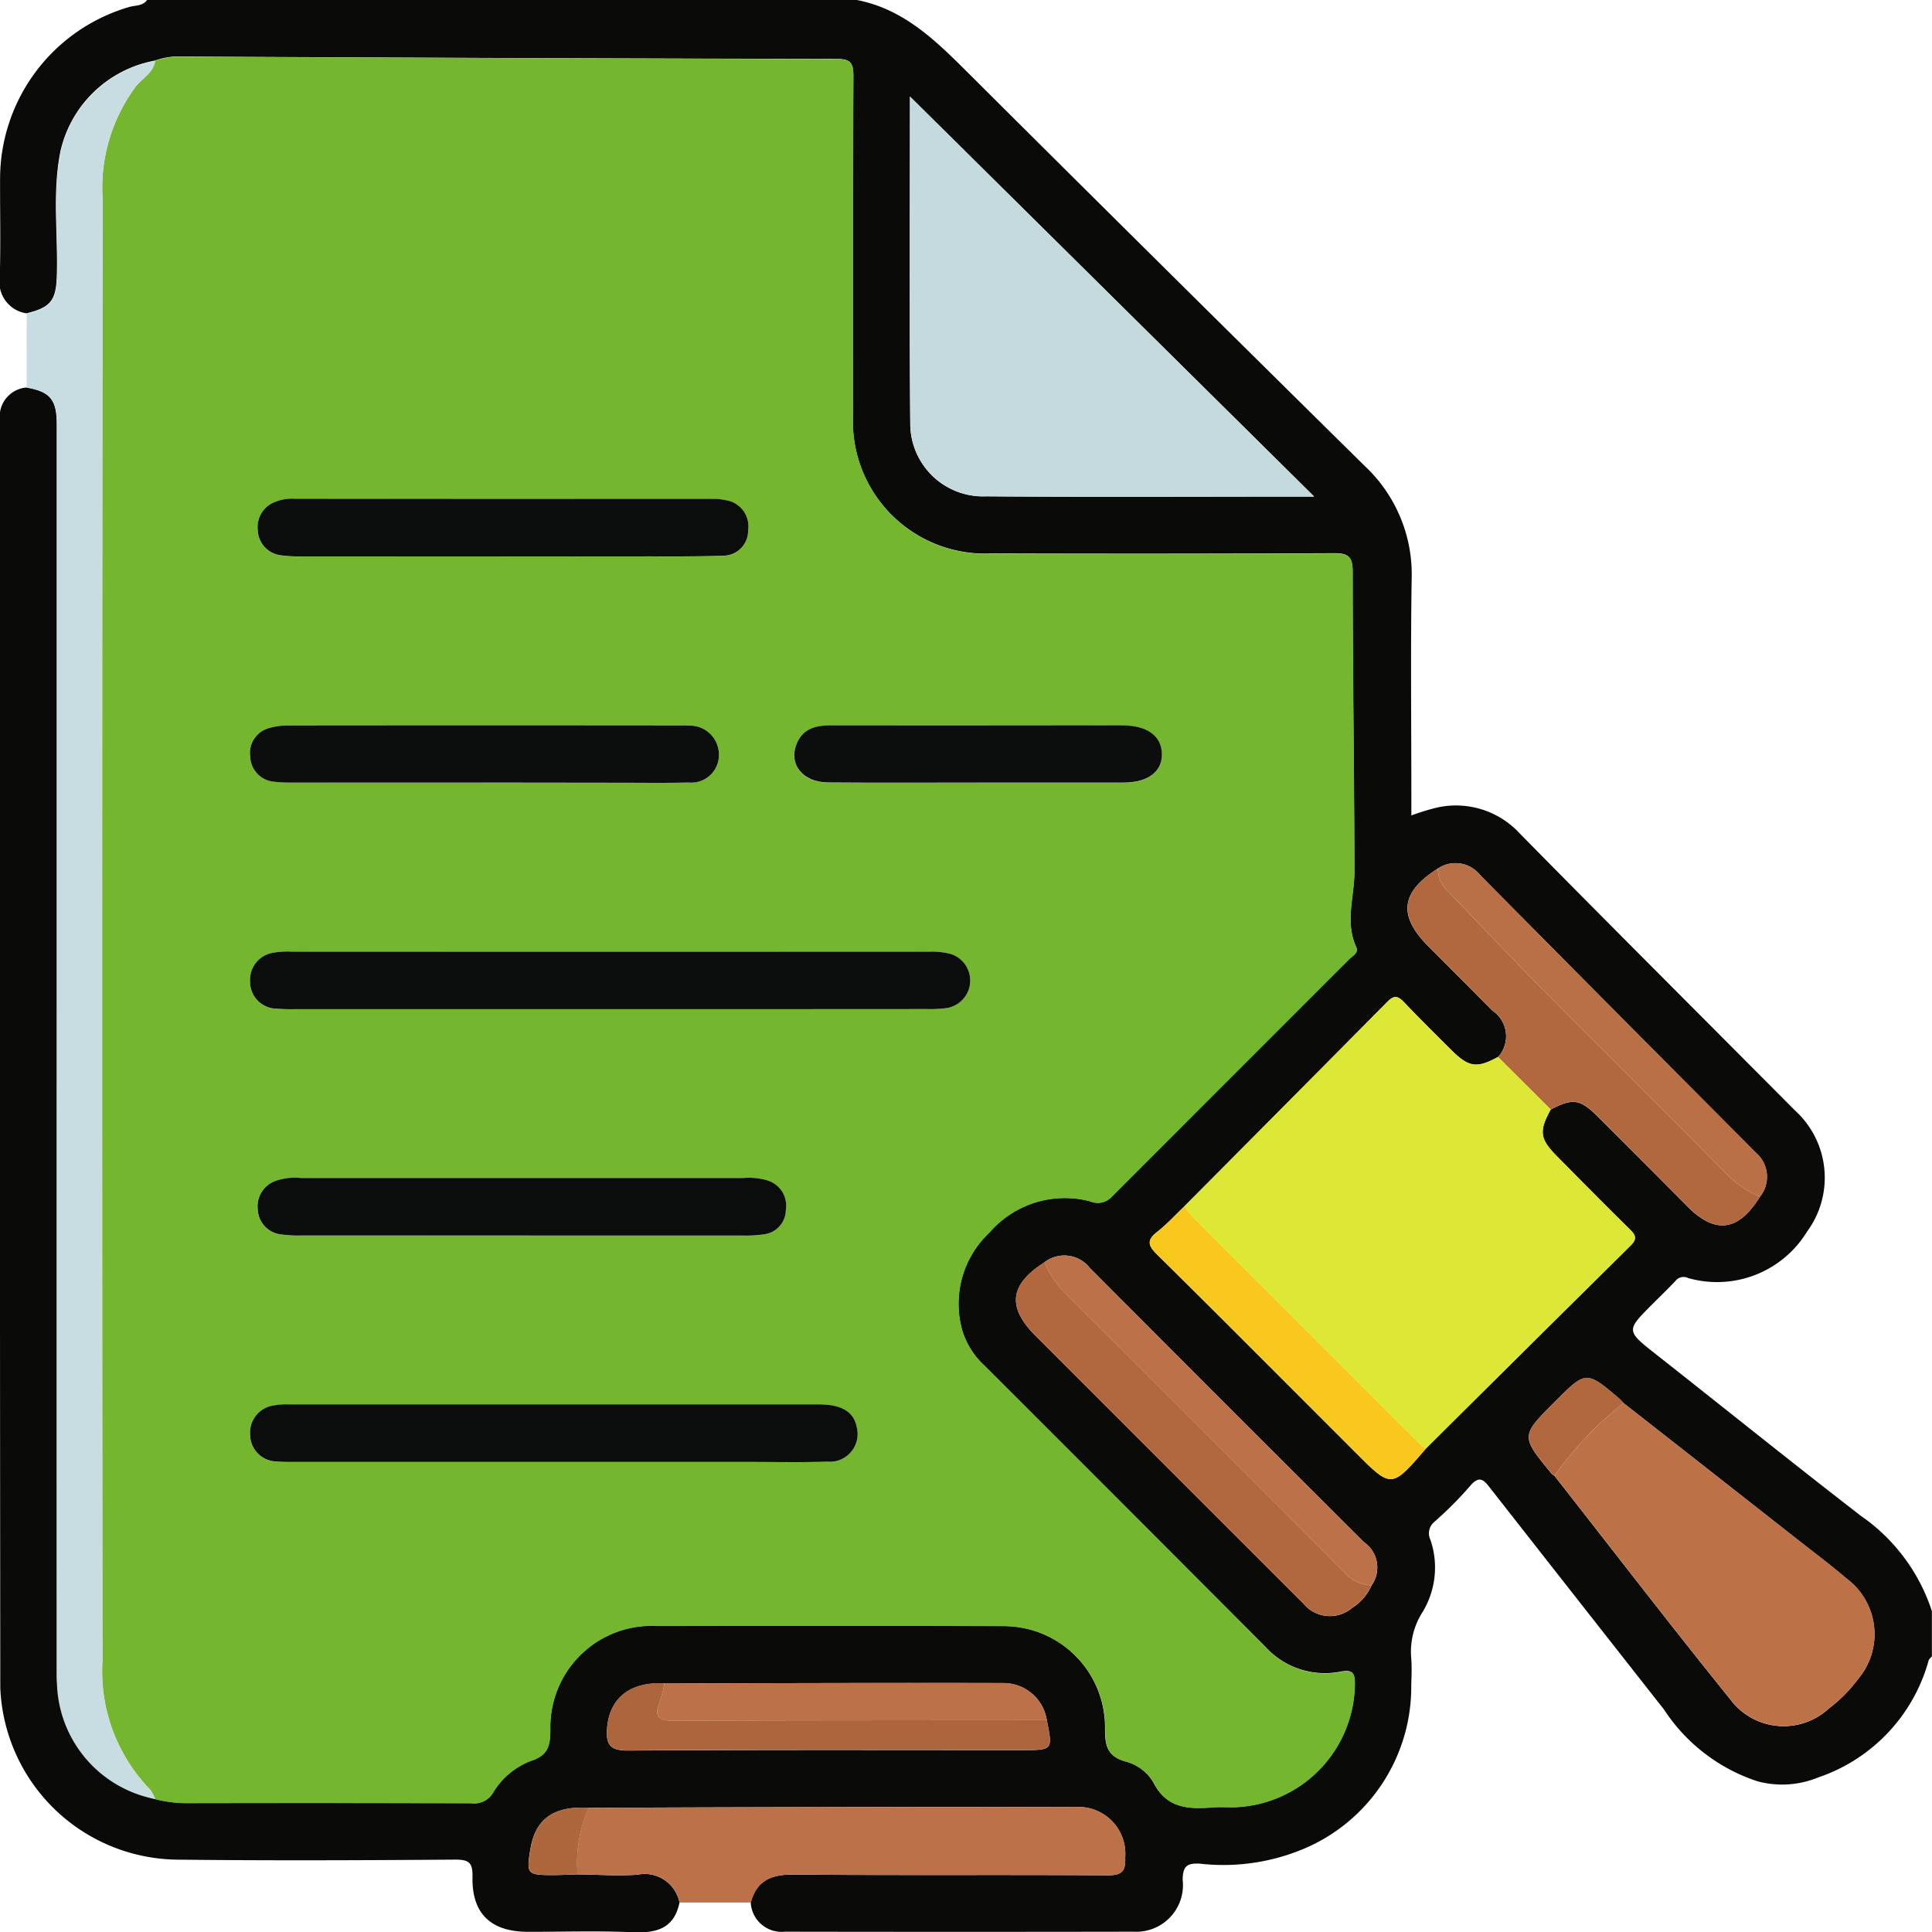 <svg xmlns="http://www.w3.org/2000/svg" width="94.792" height="94.808" viewBox="0 0 94.792 94.808">
  <g id="Grupo_109567" data-name="Grupo 109567" transform="translate(-4700 7872.309)">
    <g id="Grupo_109242" data-name="Grupo 109242" transform="translate(4700 -7872.309)">
      <path id="Trazado_160756" data-name="Trazado 160756" d="M1417.662,17.6c2.389.46,3.98,2.1,5.612,3.723q9.636,9.6,19.324,19.151a7.281,7.281,0,0,1,2.291,5.536c-.055,3.547-.015,7.095-.015,10.643v.956a11.927,11.927,0,0,1,1.206-.373,4.253,4.253,0,0,1,4.114,1.26c4.48,4.55,9,9.059,13.5,13.586a4.46,4.46,0,0,1,.593,5.95,5.177,5.177,0,0,1-5.831,2.276.507.507,0,0,0-.631.149c-.361.38-.738.745-1.109,1.116-1.324,1.323-1.316,1.313.192,2.5,3.341,2.63,6.654,5.3,10.019,7.9a9.106,9.106,0,0,1,3.487,4.679V98.87c-.055.069-.141.129-.162.207a8.414,8.414,0,0,1-5.413,5.731,4.653,4.653,0,0,1-2.983.191,8.739,8.739,0,0,1-4.589-3.525q-4.255-5.412-8.5-10.829c-.3-.384-.528-.714-1.009-.137A18.375,18.375,0,0,1,1446,92.272a.729.729,0,0,0-.187.886,4.21,4.21,0,0,1-.4,3.555,3.6,3.6,0,0,0-.544,2.262c.032.429.014.863,0,1.295a8.625,8.625,0,0,1-4.978,7.911,10.173,10.173,0,0,1-5.4.858c-.616-.029-.826.112-.838.782a2.29,2.29,0,0,1-2.4,2.557q-8.557.015-17.114,0a1.518,1.518,0,0,1-1.678-1.432c.286-1.074,1-1.379,2.076-1.37,5.144.043,10.289,0,15.433.036.7,0,.89-.19.863-.877a2.3,2.3,0,0,0-2.478-2.47q-6.192-.018-12.384,0-5.729.009-11.457.036c-1.711-.1-2.61.53-2.863,2.019-.208,1.228-.162,1.284,1.112,1.28.4,0,.8-.022,1.2-.033.98.011,1.964.08,2.94.016a1.738,1.738,0,0,1,2.063,1.367c-.27,1.307-1.167,1.506-2.337,1.454-1.693-.075-3.392-.018-5.089-.02-1.825,0-2.767-.887-2.73-2.69.014-.7-.167-.857-.856-.852-4.565.033-9.13.053-13.7,0a8.788,8.788,0,0,1-8.613-8.434q-.03-31.094-.018-62.188a1.43,1.43,0,0,1,1.3-1.606c1.157.2,1.487.592,1.488,1.8q0,14.292,0,28.585,0,16.42,0,32.84a6.4,6.4,0,0,0,6.366,6.225q6.987-.007,13.973.005a1.07,1.07,0,0,0,1.06-.514,3.7,3.7,0,0,1,1.887-1.574c.806-.263.919-.73.928-1.492a4.968,4.968,0,0,1,5.233-5.117c5.676-.009,11.351-.018,17.027.007a4.975,4.975,0,0,1,4.96,5.017c-.008.828.1,1.368.986,1.622a2.252,2.252,0,0,1,1.385,1.031c.652,1.293,1.742,1.317,2.929,1.223.337-.027.678,0,1.018-.005a6.119,6.119,0,0,0,5.934-6.007c.007-.554-.08-.757-.691-.643a3.943,3.943,0,0,1-3.693-1.216q-6.893-6.913-13.8-13.81a3.884,3.884,0,0,1-1.074-1.7,4.8,4.8,0,0,1,1.335-4.83,4.887,4.887,0,0,1,4.951-1.52.92.92,0,0,0,1.047-.234q5.81-5.837,11.645-11.65c.162-.163.478-.306.348-.589-.566-1.237-.086-2.483-.089-3.726-.012-4.9-.086-9.809-.087-14.713,0-.76-.25-.888-.937-.885q-8.375.039-16.749.011a6.494,6.494,0,0,1-6.824-6.866c0-5.522-.011-11.043.014-16.565,0-.627-.126-.831-.8-.832q-16.054-.032-32.107-.117a3.477,3.477,0,0,0-1.363.2,5.827,5.827,0,0,0-4.626,4.428c-.417,2.033-.117,4.1-.184,6.151-.039,1.185-.3,1.532-1.489,1.82a1.557,1.557,0,0,1-1.307-1.8c.047-1.6.008-3.2.014-4.8a8.791,8.791,0,0,1,6.332-8.429c.3-.089.673-.037.886-.355Zm-9.436,82.6c-1.683-.1-2.7.729-2.812,2.191-.06.808.13,1.1,1.03,1.1,6.471-.043,12.942-.023,19.413-.023,1.411,0,1.425-.019,1.131-1.462a2.149,2.149,0,0,0-2.125-1.824C1419.318,100.164,1413.771,100.186,1408.226,100.2Zm18.647-20.662c-1.715,1.092-1.847,2.194-.431,3.61q6.568,6.568,13.138,13.134a1.681,1.681,0,0,0,2.389.208,2.455,2.455,0,0,0,.95-1.1,1.51,1.51,0,0,0-.366-2.122q-6.744-6.715-13.458-13.46A1.59,1.59,0,0,0,1426.873,79.534Zm35.1-3.214a1.557,1.557,0,0,0-.186-2.156q-6.785-6.806-13.544-13.637a1.541,1.541,0,0,0-2.073-.312c-1.823,1.151-1.962,2.311-.459,3.818,1.044,1.047,2.092,2.09,3.13,3.143a1.514,1.514,0,0,1,.289,2.281c-1.035.567-1.435.515-2.276-.32-.788-.782-1.576-1.563-2.342-2.366-.291-.305-.48-.357-.81-.023q-4.968,5.032-9.963,10.036c-.445.423-.861.882-1.342,1.258-.536.419-.43.684.014,1.122,3.265,3.224,6.5,6.477,9.745,9.721,1.744,1.743,1.744,1.743,3.426-.21q5.016-4.981,10.04-9.954c.343-.338.26-.518-.032-.806-1.207-1.19-2.4-2.4-3.588-3.6-.833-.846-.873-1.219-.291-2.28,1.067-.561,1.442-.515,2.28.319q2.228,2.221,4.443,4.454C1459.8,78.17,1460.922,78.015,1461.975,76.321Zm-6.692,10.121a1.943,1.943,0,0,0-.182-.2c-1.649-1.4-1.65-1.4-3.179.126-1.684,1.684-1.684,1.684-.169,3.531a.782.782,0,0,0,.145.109c2.867,3.657,5.7,7.344,8.617,10.958a3.265,3.265,0,0,0,4.844.458,7.109,7.109,0,0,0,1.428-1.438,3.4,3.4,0,0,0-.546-4.925c-.749-.64-1.537-1.233-2.312-1.841Q1459.608,89.827,1455.283,86.441Zm-15.174-44.476-19.834-19.631c0,5.511-.029,10.783.015,16.053a3.573,3.573,0,0,0,3.726,3.563C1429.286,41.994,1434.557,41.965,1440.109,41.965Z" transform="translate(-1375.627 -17.601)" fill="#0a0a09"/>
      <path id="Trazado_160757" data-name="Trazado 160757" d="M1398.477,29.054a3.477,3.477,0,0,1,1.363-.2q16.054.068,32.107.117c.67,0,.8.205.8.832-.025,5.522-.017,11.043-.014,16.565a6.494,6.494,0,0,0,6.824,6.866q8.375.022,16.749-.011c.687,0,.937.125.937.885,0,4.9.075,9.809.087,14.713,0,1.243-.478,2.489.089,3.726.13.284-.186.427-.348.589q-5.822,5.826-11.645,11.65a.92.92,0,0,1-1.047.234,4.887,4.887,0,0,0-4.951,1.52,4.8,4.8,0,0,0-1.335,4.83,3.884,3.884,0,0,0,1.074,1.7q6.9,6.9,13.8,13.81a3.943,3.943,0,0,0,3.693,1.216c.611-.115.7.089.691.643a6.119,6.119,0,0,1-5.934,6.007c-.339.007-.68-.021-1.018.005-1.187.094-2.277.07-2.929-1.223a2.252,2.252,0,0,0-1.385-1.031c-.884-.254-.994-.794-.986-1.622a4.975,4.975,0,0,0-4.96-5.017c-5.675-.025-11.351-.016-17.027-.007a4.968,4.968,0,0,0-5.233,5.117c-.009.762-.122,1.229-.928,1.492a3.7,3.7,0,0,0-1.887,1.574,1.07,1.07,0,0,1-1.06.514q-6.987-.02-13.973-.005a5.958,5.958,0,0,1-1.553-.2,1.756,1.756,0,0,0-.25-.475,8.331,8.331,0,0,1-2.333-6.29q-.029-35.876.007-71.752a8.352,8.352,0,0,1,1.648-5.537C1397.872,29.89,1398.4,29.635,1398.477,29.054ZM1420.8,75.581q7.77,0,15.541,0a6.086,6.086,0,0,0,1.013-.054,1.369,1.369,0,0,0,.158-2.652,3.728,3.728,0,0,0-1-.112q-15.68-.008-31.36,0a3.808,3.808,0,0,0-.828.047,1.342,1.342,0,0,0-1.184,1.427,1.312,1.312,0,0,0,1.29,1.323,9.2,9.2,0,0,0,.924.025ZM1418.039,97.8h9.527c1.295,0,2.591.027,3.885-.013a1.364,1.364,0,0,0,1.454-1.686c-.144-.758-.737-1.123-1.866-1.124q-13,0-25.992,0a3.216,3.216,0,0,0-.735.049,1.344,1.344,0,0,0-1.172,1.438,1.316,1.316,0,0,0,1.3,1.312c.306.029.616.023.924.023Q1411.7,97.8,1418.039,97.8Zm-1.607-11.107q5.452,0,10.9,0a5.962,5.962,0,0,0,1.011-.06,1.218,1.218,0,0,0,1.078-1.2,1.293,1.293,0,0,0-.895-1.442,3.16,3.16,0,0,0-1.186-.122h-21.715a2.858,2.858,0,0,0-1.271.154,1.322,1.322,0,0,0-.841,1.4,1.278,1.278,0,0,0,1.092,1.207,6.185,6.185,0,0,0,1.011.061Q1411.026,86.692,1416.432,86.689Zm-.915-33.322q3.418,0,6.837,0c1.324,0,2.649.014,3.971-.036a1.221,1.221,0,0,0,1.248-1.234,1.3,1.3,0,0,0-1.082-1.485,2.994,2.994,0,0,0-.731-.067q-10.21,0-20.419-.005a2.23,2.23,0,0,0-.993.161,1.319,1.319,0,0,0-.83,1.407,1.281,1.281,0,0,0,1.1,1.2,6.355,6.355,0,0,0,1.011.059Q1410.574,53.37,1415.517,53.367Zm-.94,11.1h6.564c1.171,0,2.343.02,3.513-.011a1.356,1.356,0,0,0,1.488-1.314,1.426,1.426,0,0,0-1.446-1.478c-.153-.015-.308-.007-.462-.007q-9.569,0-19.139,0a3.384,3.384,0,0,0-1,.121,1.265,1.265,0,0,0-.949,1.406,1.28,1.28,0,0,0,1.169,1.236,7.112,7.112,0,0,0,.922.039Q1409.907,64.466,1414.576,64.464Zm24.212,0c2.4,0,4.806,0,7.209,0,1.2,0,1.9-.538,1.875-1.417s-.72-1.383-1.929-1.389c-1.14-.005-2.28,0-3.42,0q-5.407,0-10.815,0c-.75,0-1.436.121-1.754.9-.409,1.007.289,1.89,1.53,1.9C1433.92,64.478,1436.355,64.464,1438.789,64.464Z" transform="translate(-1390.87 -26.068)" fill="#75b62f"/>
      <path id="Trazado_160758" data-name="Trazado 160758" d="M1628.49,220.836c-.582,1.06-.542,1.433.291,2.28,1.188,1.208,2.38,2.414,3.588,3.6.292.288.375.468.032.806q-5.035,4.961-10.04,9.954a3.952,3.952,0,0,1-.358-.285q-5.552-5.546-11.1-11.1a4.793,4.793,0,0,1-.389-.507q4.985-5.015,9.963-10.036c.33-.334.518-.282.81.023.766.8,1.554,1.585,2.342,2.366.842.836,1.242.887,2.276.32Z" transform="translate(-1552.403 -166.404)" fill="#dce736"/>
      <path id="Trazado_160759" data-name="Trazado 160759" d="M1575.892,56.364c-5.552,0-10.823.029-16.093-.014a3.573,3.573,0,0,1-3.726-3.563c-.044-5.271-.015-10.542-.015-16.053Z" transform="translate(-1511.411 -32)" fill="#c5dadd"/>
      <path id="Trazado_160760" data-name="Trazado 160760" d="M1387.2,29.669c-.075.582-.6.836-.927,1.228a8.352,8.352,0,0,0-1.648,5.537q-.043,35.876-.007,71.752a8.331,8.331,0,0,0,2.333,6.29,1.759,1.759,0,0,1,.249.475,5.945,5.945,0,0,1-4.813-6.026q-.011-16.42,0-32.84,0-14.292,0-28.585c0-1.211-.331-1.6-1.488-1.8q0-1.814.005-3.629c1.194-.288,1.451-.635,1.489-1.82.067-2.051-.233-4.118.184-6.151A5.827,5.827,0,0,1,1387.2,29.669Z" transform="translate(-1379.592 -26.683)" fill="#c8dde1"/>
      <path id="Trazado_160761" data-name="Trazado 160761" d="M1687.29,295.846q4.323,3.387,8.646,6.775c.775.608,1.564,1.2,2.312,1.841a3.4,3.4,0,0,1,.546,4.925,7.113,7.113,0,0,1-1.428,1.438,3.265,3.265,0,0,1-4.844-.458c-2.921-3.614-5.75-7.3-8.617-10.958A17.322,17.322,0,0,1,1687.29,295.846Z" transform="translate(-1607.634 -227.006)" fill="#bc7147"/>
      <path id="Trazado_160762" data-name="Trazado 160762" d="M1498.568,380.631h-3.5a1.738,1.738,0,0,0-2.063-1.367c-.975.064-1.959-.005-2.94-.016a6.523,6.523,0,0,1,.553-3.266q5.729-.019,11.457-.036,6.192-.009,12.384,0a2.3,2.3,0,0,1,2.478,2.47c.027.688-.161.882-.863.877-5.144-.031-10.289.007-15.433-.036C1499.566,379.252,1498.854,379.557,1498.568,380.631Z" transform="translate(-1461.727 -287.284)" fill="#bd7148"/>
      <path id="Trazado_160763" data-name="Trazado 160763" d="M1661.781,201.664l-2.582-2.575a1.514,1.514,0,0,0-.289-2.281c-1.038-1.053-2.086-2.1-3.13-3.143-1.5-1.507-1.364-2.666.459-3.818a1.52,1.52,0,0,0,.523,1.138c1.516,1.573,3.009,3.169,4.546,4.72,2.972,3,5.974,5.971,8.948,8.97a5.27,5.27,0,0,0,1.786,1.276c-1.053,1.695-2.178,1.849-3.538.486q-2.222-2.227-4.443-4.454C1663.223,201.149,1662.847,201.1,1661.781,201.664Z" transform="translate(-1585.693 -147.232)" fill="#b1683e"/>
      <path id="Trazado_160764" data-name="Trazado 160764" d="M1594.546,283.779a2.455,2.455,0,0,1-.95,1.1,1.681,1.681,0,0,1-2.389-.208q-6.572-6.564-13.138-13.134c-1.416-1.416-1.284-2.518.431-3.61a5.429,5.429,0,0,0,.883,1.394q6.909,6.882,13.793,13.789A1.938,1.938,0,0,0,1594.546,283.779Z" transform="translate(-1527.255 -205.996)" fill="#b1683e"/>
      <path id="Trazado_160765" data-name="Trazado 160765" d="M1605.336,256.813a4.8,4.8,0,0,0,.389.507q5.544,5.554,11.1,11.1a3.95,3.95,0,0,0,.358.285c-1.683,1.953-1.683,1.953-3.426.21-3.245-3.244-6.481-6.5-9.745-9.721-.444-.438-.55-.7-.014-1.122C1604.475,257.7,1604.891,257.236,1605.336,256.813Z" transform="translate(-1547.222 -197.63)" fill="#f9c81d"/>
      <path id="Trazado_160766" data-name="Trazado 160766" d="M1676.562,205.135a5.272,5.272,0,0,1-1.786-1.276c-2.974-3-5.976-5.969-8.948-8.97-1.537-1.552-3.03-3.147-4.546-4.72a1.519,1.519,0,0,1-.523-1.138,1.541,1.541,0,0,1,2.073.312q6.762,6.828,13.544,13.637A1.557,1.557,0,0,1,1676.562,205.135Z" transform="translate(-1590.213 -146.415)" fill="#ba7047"/>
      <path id="Trazado_160767" data-name="Trazado 160767" d="M1598.8,282.763a1.938,1.938,0,0,1-1.37-.665q-6.888-6.9-13.793-13.789a5.426,5.426,0,0,1-.883-1.394,1.59,1.59,0,0,1,2.221.266q6.708,6.751,13.458,13.46A1.51,1.51,0,0,1,1598.8,282.763Z" transform="translate(-1531.51 -204.98)" fill="#bd7148"/>
      <path id="Trazado_160768" data-name="Trazado 160768" d="M1517.567,353.22c.293,1.444.279,1.462-1.131,1.462-6.471,0-12.942-.02-19.413.023-.9.006-1.09-.289-1.03-1.1.109-1.461,1.129-2.287,2.812-2.191a5.922,5.922,0,0,1-.221.886c-.27.654-.165.95.63.946C1505.33,353.225,1511.448,353.227,1517.567,353.22Z" transform="translate(-1466.205 -268.823)" fill="#ac653c"/>
      <path id="Trazado_160769" data-name="Trazado 160769" d="M1525.069,353.17c-6.118.006-12.237,0-18.355.03-.795,0-.9-.292-.63-.946a5.923,5.923,0,0,0,.221-.886c5.546-.01,11.092-.032,16.638-.022A2.149,2.149,0,0,1,1525.069,353.17Z" transform="translate(-1473.708 -268.772)" fill="#bd7148"/>
      <path id="Trazado_160770" data-name="Trazado 160770" d="M1683.455,292.07a17.319,17.319,0,0,0-3.385,3.562.783.783,0,0,1-.145-.109c-1.515-1.846-1.515-1.847.169-3.531,1.529-1.529,1.529-1.529,3.179-.126A1.942,1.942,0,0,1,1683.455,292.07Z" transform="translate(-1603.799 -223.23)" fill="#b1683e"/>
      <path id="Trazado_160771" data-name="Trazado 160771" d="M1483.425,376.075a6.52,6.52,0,0,0-.553,3.266c-.4.012-.8.032-1.2.033-1.275,0-1.321-.052-1.112-1.28C1480.815,376.6,1481.714,375.971,1483.425,376.075Z" transform="translate(-1454.53 -287.377)" fill="#ae663d"/>
      <path id="Trazado_160772" data-name="Trazado 160772" d="M1442.881,209.136h-15.448a9.2,9.2,0,0,1-.924-.025,1.312,1.312,0,0,1-1.29-1.323,1.342,1.342,0,0,1,1.184-1.427,3.809,3.809,0,0,1,.828-.047q15.68,0,31.36,0a3.728,3.728,0,0,1,1,.112,1.369,1.369,0,0,1-.158,2.652,6.086,6.086,0,0,1-1.013.054Q1450.652,209.138,1442.881,209.136Z" transform="translate(-1412.948 -159.622)" fill="#0b0d0d"/>
      <path id="Trazado_160773" data-name="Trazado 160773" d="M1440.115,298.924q-6.336,0-12.672,0c-.308,0-.618.006-.924-.023a1.316,1.316,0,0,1-1.3-1.312,1.344,1.344,0,0,1,1.172-1.438,3.216,3.216,0,0,1,.735-.049q13,0,25.992,0c1.129,0,1.722.366,1.866,1.124a1.364,1.364,0,0,1-1.454,1.686c-1.294.04-2.59.013-3.885.013Z" transform="translate(-1412.946 -227.196)" fill="#0b0d0d"/>
      <path id="Trazado_160774" data-name="Trazado 160774" d="M1439.627,254.018q-5.406,0-10.811,0a6.186,6.186,0,0,1-1.011-.061,1.278,1.278,0,0,1-1.092-1.207,1.322,1.322,0,0,1,.841-1.4,2.858,2.858,0,0,1,1.271-.154h21.715a3.16,3.16,0,0,1,1.186.122,1.293,1.293,0,0,1,.895,1.442,1.218,1.218,0,0,1-1.078,1.2,5.963,5.963,0,0,1-1.011.06Q1445.079,254.022,1439.627,254.018Z" transform="translate(-1414.065 -193.398)" fill="#0b0d0d"/>
      <path id="Trazado_160775" data-name="Trazado 160775" d="M1438.71,119.338q-4.943,0-9.886,0a6.355,6.355,0,0,1-1.011-.059,1.281,1.281,0,0,1-1.1-1.2,1.319,1.319,0,0,1,.83-1.407,2.23,2.23,0,0,1,.993-.161q10.209.006,20.419.005a2.994,2.994,0,0,1,.731.067,1.3,1.3,0,0,1,1.082,1.485,1.221,1.221,0,0,1-1.248,1.234c-1.322.05-2.647.034-3.971.036Q1442.129,119.343,1438.71,119.338Z" transform="translate(-1414.063 -92.039)" fill="#0b0d0d"/>
      <path id="Trazado_160776" data-name="Trazado 160776" d="M1436.656,164.243q-4.669,0-9.338,0a7.113,7.113,0,0,1-.922-.039,1.28,1.28,0,0,1-1.169-1.236,1.265,1.265,0,0,1,.949-1.406,3.384,3.384,0,0,1,1-.121q9.569-.01,19.139,0c.154,0,.309-.008.462.007a1.426,1.426,0,0,1,1.446,1.478,1.356,1.356,0,0,1-1.488,1.314c-1.171.03-2.342.01-3.513.011Z" transform="translate(-1412.95 -125.847)" fill="#0c0e0e"/>
      <path id="Trazado_160777" data-name="Trazado 160777" d="M1542.087,164.241c-2.434,0-4.868.014-7.3-.006-1.241-.01-1.939-.893-1.53-1.9.318-.784,1-.906,1.754-.9q5.407.009,10.815,0c1.14,0,2.28,0,3.42,0,1.208.006,1.906.513,1.929,1.389s-.673,1.414-1.875,1.417C1546.893,164.246,1544.49,164.241,1542.087,164.241Z" transform="translate(-1494.168 -125.845)" fill="#0c0e0e"/>
    </g>
  </g>
</svg>
